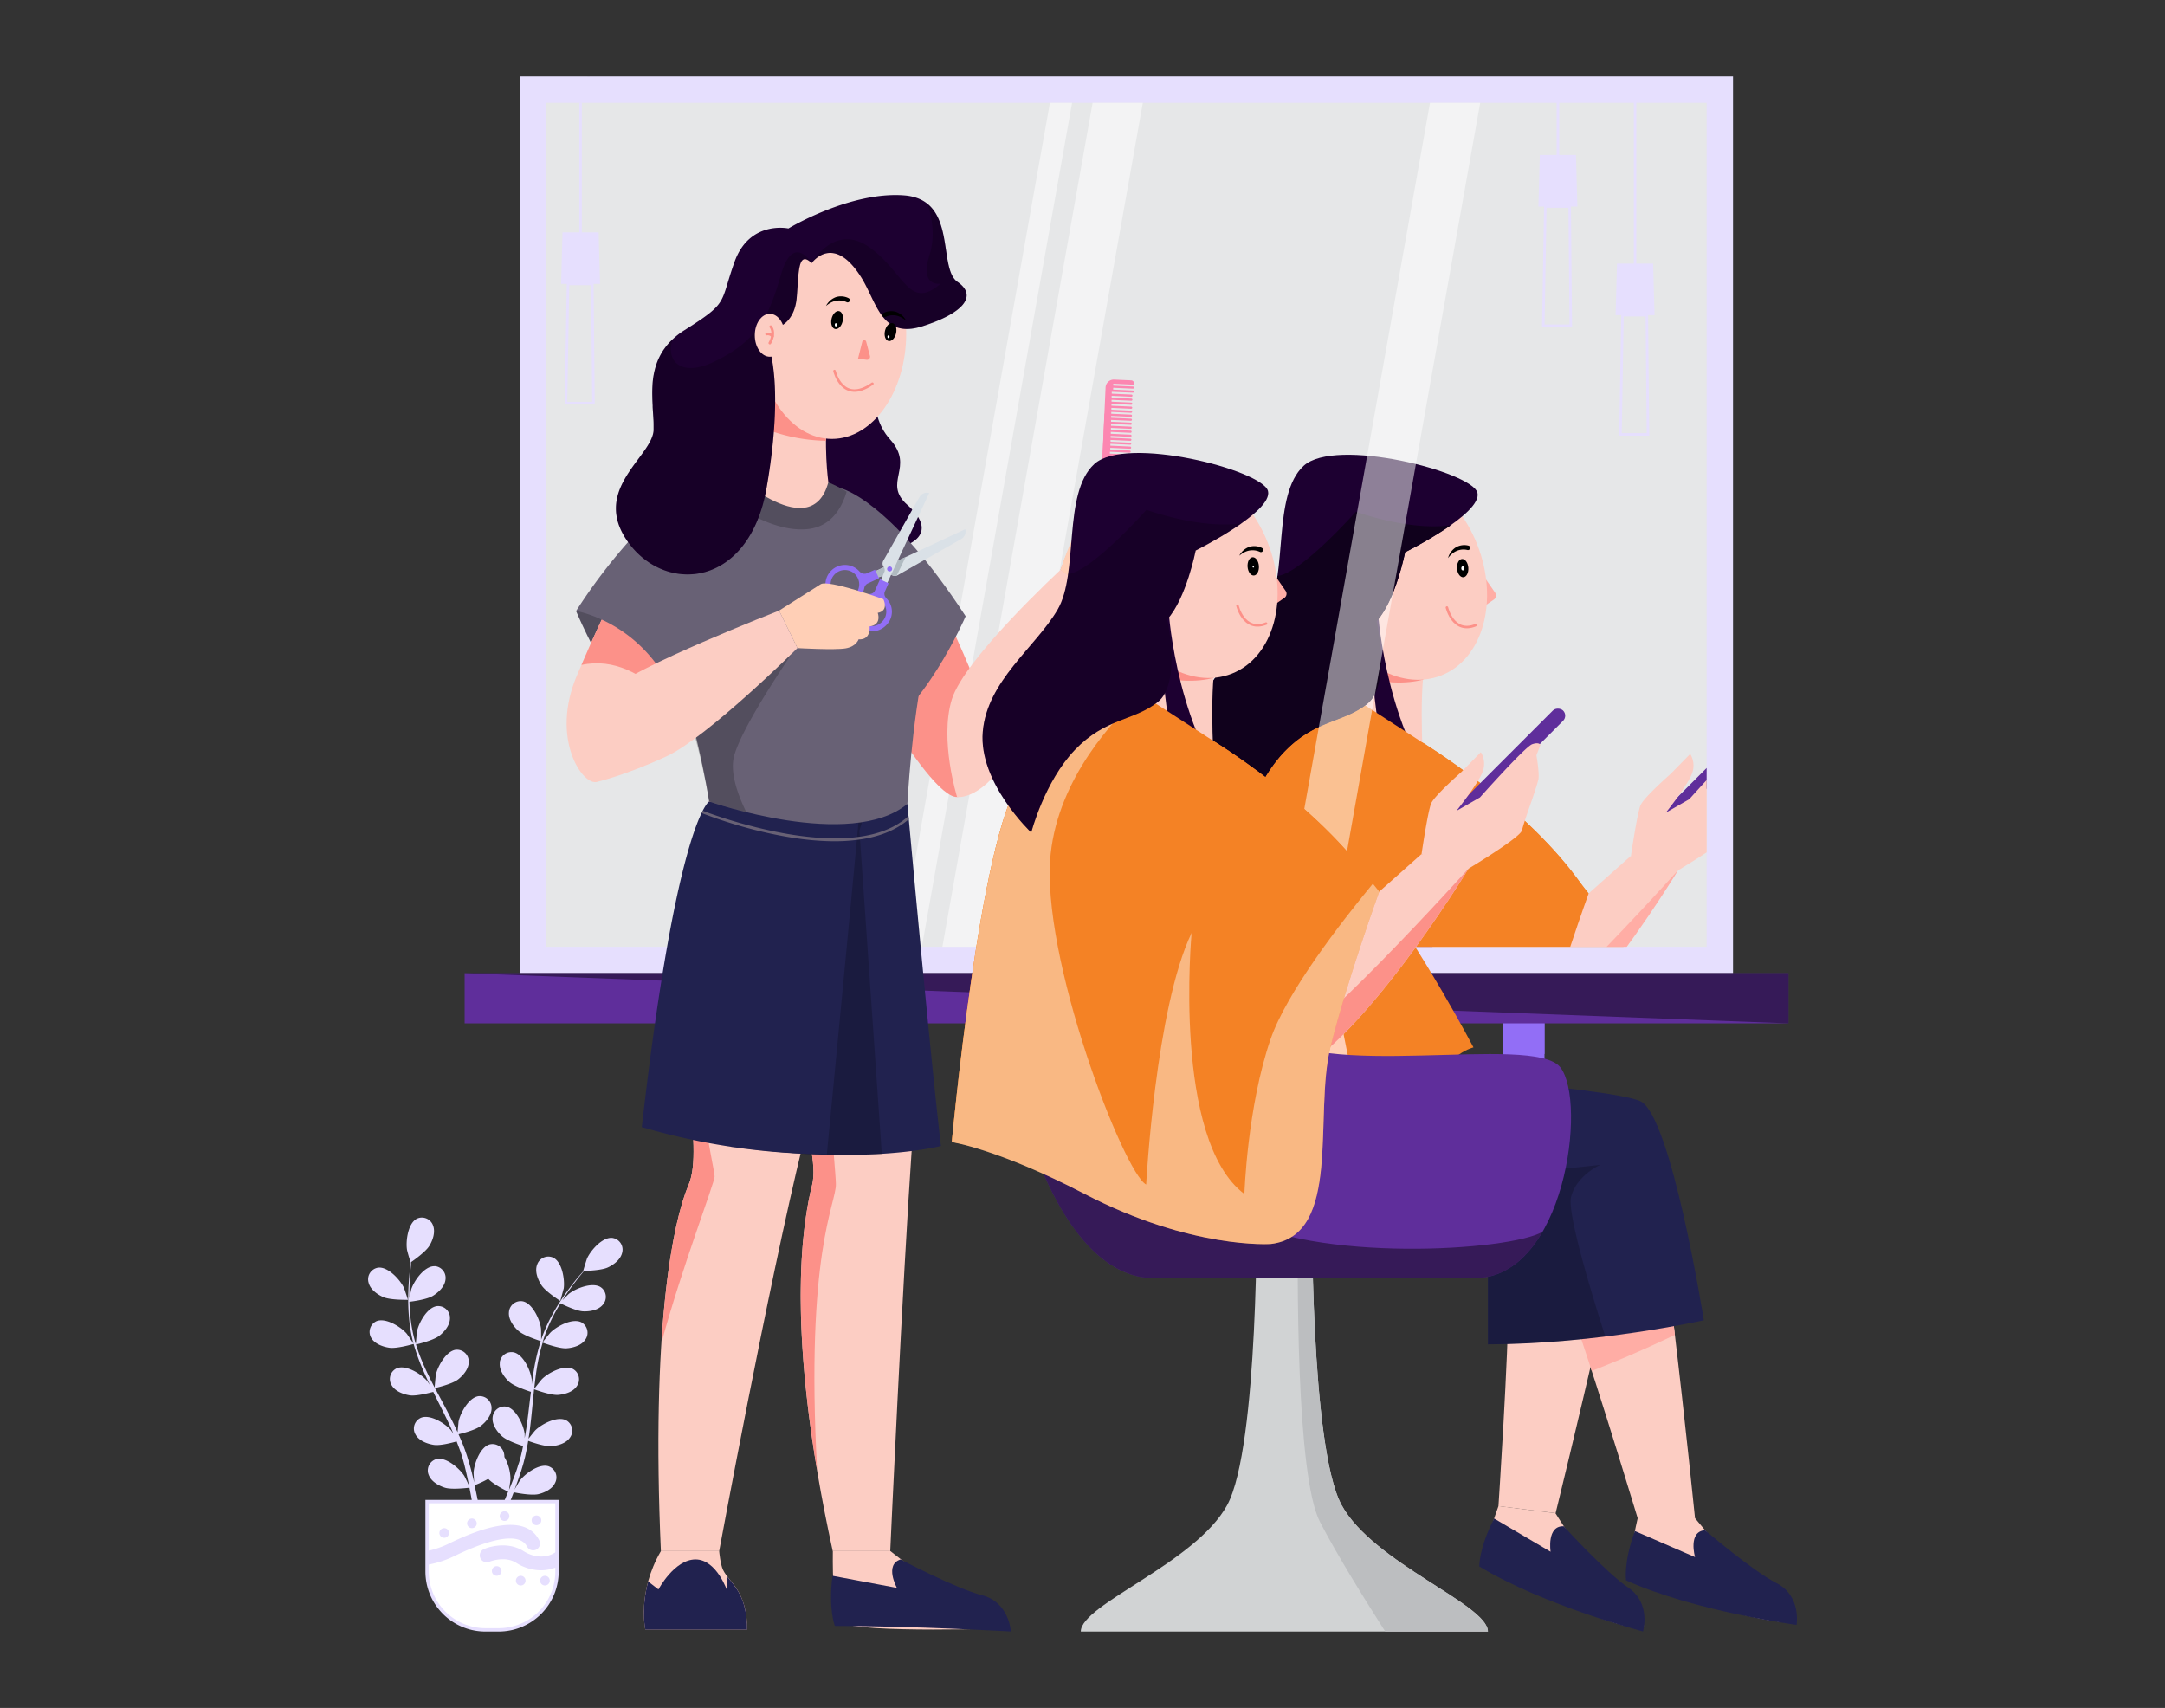 <svg id="ae6dd07b-3783-416e-becf-ede9269144aa" data-name="Layer 1" xmlns="http://www.w3.org/2000/svg" xmlns:xlink="http://www.w3.org/1999/xlink" width="865.76" height="682.89" viewBox="0 0 865.76 682.89"><rect x="0" y="0" width="865.76" height="682.89" fill="#333333" stroke="none"/><defs><clipPath id="e3c0c219-54a9-43f3-a040-429696d49a55"><rect id="fa68a3e1-88ae-49ff-a223-8c918958709d" data-name="SVGID" x="218.52" y="41.1" width="463.95" height="337.46" fill="none"/></clipPath></defs><polygon points="230.31 103.16 229.51 150.82 240.5 150.82 240.05 103.16 230.31 103.16" fill="none" stroke="#000" stroke-miterlimit="10"/><polygon points="227.56 103.16 243.13 103.16 242.57 82.52 228.12 82.52 227.56 103.16"/><line x1="235.35" y1="103.16" x2="235.35" y2="30.7" fill="none" stroke="#000" stroke-miterlimit="10"/><rect x="601.1" y="397.8" width="16.53" height="79.59" fill="#926ef6"/><rect x="601.1" y="397.8" width="16.53" height="23.62" fill="#926ef6"/><rect x="283.35" y="397.8" width="16.53" height="79.59" fill="#926ef6"/><rect x="283.35" y="397.8" width="16.53" height="23.62" fill="#926ef6"/><rect x="207.96" y="30.55" width="485.06" height="358.56" fill="#e6dffe"/><rect x="218.52" y="41.1" width="463.95" height="337.46" fill="#e6e7e8"/><g clip-path="url(#e3c0c219-54a9-43f3-a040-429696d49a55)"><path d="M593.58,230.77,597.9,237a2,2,0,0,1-.5,2.72l-4,2.74Z" fill="#ffada5"/><path d="M539.25,277.74s-31.65,13.44-47.62,35.48-27.27,144.15-27.27,144.15,19.2,1.88,53.13,20.73,58.08,25,95.19,16.81S647,427.36,673,419.53c0,0-19.81-37.91-42.42-68.43s-61.85-54.28-61.85-54.28Z" fill="#f48225" data-secondary="true"/><path d="M623.86,428.13l-65.6,11.25s13.15,35.14,42.66,38.72,107.52-2.64,107.52-2.64l31.09-30C733.07,434.74,623.86,428.13,623.86,428.13Z" fill="#ffcfb6"/><path d="M739.53,445.5l-39.35,17.78s-12.87,26-13.08,53.55S683,602.91,683,602.91l22.86,2.81S742.12,458.43,739.53,445.5Z" fill="#ffcfb6"/><path d="M547.94,242.93l-11,44.14,32.22,18.84s-2.54-38.29,2.54-46.86Z" fill="#fccdc3"/><path d="M548.05,243.9l-5.62,25.58c9.52,4.19,20.47,4,26.75,2.21.47-5.12,1.28-9.43,2.61-11.68Z" fill="#fc9189"/><path d="M538,282.91s-31.57,23.25-16.3,59.14,38.61,103.08,38.61,103.08l63.59-17s-5.59-25.86-9-49.67c-1.13-7.94,10.18-28,.85-36.19-28.66-25.22-46.88-41.8-46.88-41.8Z" fill="#ffcfb6"/><path d="M558.26,439.38s13.15,35.14,42.66,38.72,107.52-2.64,107.52-2.64-3.4,28.83,5.65,54.83,26,82.23,26,82.23l21.48-4.78s-15.26-150.93-22-162.24c-6.46-10.76-115.67-17.37-115.67-17.37Z" fill="#ffcfb6"/><path d="M747.72,488.71l-39.66,8.84a121.72,121.72,0,0,0,6,32.74c1.81,5.21,3.94,11.63,6.19,18.57,13.93-5.44,25.39-10.65,33.24-14.42C751.67,518.82,749.68,502.8,747.72,488.71Z" fill="#ffada5"/><path d="M623.86,428.13s103.37,7.2,115.8,12.85,25.43,87.62,25.43,87.62-43.22,9.61-86.31,9.61V481.62s-74,.77-88-2.41-30.54-34.08-30.54-34.08Z" fill="#f48225" data-secondary="true"/><path d="M590.81,479.21c14,3.18,88,2.41,88,2.41v56.59a393.21,393.21,0,0,0,46.9-3.12c-5.38-16.75-15.38-49.47-13.69-55.88,2.3-8.69,11.71-12.76,11.71-12.76s-109,12.4-129.32,5.62-34.11-26.94-34.11-26.94S576.85,476,590.81,479.21Z" fill="#c87946"/><ellipse cx="560.43" cy="229.63" rx="32.57" ry="43.43" transform="translate(-45.17 221.62) rotate(-21.52)" fill="#fccdc3"/><path d="M761.57,607.74s7.95,9.79,15.68,18.09,27.23,19.78,24.68,23.17-58.32-11-65.38-17.24c-3-2.68,2.09-24,2.09-24Z" fill="#ffcfb6"/><path d="M737.52,612.86l24.05,10.42s-2.92-10.21,4-10.76c0,0,18.77,16.13,28.67,21.22s7.95,16.65,7.95,16.65S761.7,645.05,734,632.61C734,632.61,732.87,625.54,737.52,612.86Z" fill="#21224f"/><path d="M705.72,605.72s6.69,10.7,13.34,19.88,24.6,23,21.66,26-56.53-18.09-62.78-25.12c-2.69-3,5-23.59,5-23.59Z" fill="#ffcfb6"/><path d="M681.23,607.86l22.59,13.29s-1.66-10.5,5.26-10.19c0,0,16.65,18.31,25.84,24.57s5.86,17.5,5.86,17.5-39.5-10.26-65.47-26C675.31,627,675.06,619.88,681.23,607.86Z" fill="#21224f"/><rect x="646.42" y="307.77" width="73.1" height="5.8" rx="2.9" transform="translate(-19.64 573.92) rotate(-45)" fill="#5f2e9b"/><path d="M699.73,298.56s-.44-1.27-3.29-.3-20.9,21.28-20.9,21.28l-9.38,5.38s8.63-10.81,10.38-15.47a8.8,8.8,0,0,0-.65-8l-7.84,8s-10.65,9.34-12,12.47-3.85,20.3-3.85,20.3l13.46,9s25.94-15.16,26.76-18.45,4.14-12.56,4.14-12.56,1.76-5.21,2.38-7.54-.74-9.9-.74-9.9Z" fill="#fccdc3"/><path d="M539,305.7s18.25,8.13,32.68,36.52,25.68,48.72,25.68,48.72l54.79-48.72L671,348s-48.7,80.41-79.08,85.62c0,0-31.09-20.79-61.44-75.45C530.47,358.16,530,326.57,539,305.7Z" fill="#fccdc3"/><path d="M591.91,433.61C622.29,428.4,671,348,671,348s-66.32,73.75-79.08,74.33-61.44-64.16-61.44-64.16C560.82,412.82,591.91,433.61,591.91,433.61Z" fill="#ffada5"/><path d="M551.13,245.71c.5,6.73,5.8,58.57,34.42,81.91,0,0-20.57-3.37-28.2-13.55s-11-75.73-11-75.73Z" fill="#1d0031"/><path d="M620.27,602.53C607.55,579.3,608.4,480.76,608.4,480.76H586.33s.85,98.54-11.87,121.77S516,642.19,516,653.06H678.78C678.78,642.19,633,625.76,620.27,602.53Z" fill="#d1d3d4"/><path d="M620.27,602.53C607.55,579.3,608.4,480.76,608.4,480.76h-5.51c-.49,30.21-.85,110,8.73,128.51,6.71,12.94,17.74,30.74,26.07,43.79h41.09C678.78,642.19,633,625.76,620.27,602.53Z" fill="#bcbec0"/><path d="M501.33,308.89c-38.16,30.53-14.7,202.87,43.95,202.87H673.4c36.09,0,45.13-70.56,34.3-84.32s-98.76,6.2-116.81-15C571.89,390.1,541.72,276.57,501.33,308.89Z" fill="#5f2e9b"/><path d="M700.6,493.19c-12.77,7.71-91.52,12.64-123.75-6.59s-62.74-173.27-76.91-173.27l-3.4.55c-31.17,40.78-7.26,197.88,48.74,197.88H673.4C685.34,511.76,694.32,504,700.6,493.19Z" opacity="0.43"/><path d="M591.91,498.08c28.66-3.34,17.13-51.74,23.92-78.89s19.47-62,19.47-62c-1.64-2-3.23-4.06-4.74-6.1-22.62-30.53-61.85-54.28-61.85-54.28l-29.46-19.08s-31.65,13.44-47.62,35.48-27.27,144.15-27.27,144.15,18.69,2.83,53.13,20.73C560.27,500.33,591.91,498.08,591.91,498.08Z" fill="#f48225" data-secondary="true"/><path d="M590.81,197c2.12,8.33-28.92,23.78-28.92,23.78s-3.75,19.15-11.4,27.6c0,0,5.86,25.5-3.85,33.07s-20.74,6.24-33,19-17.5,33.1-17.5,33.1S475,313.68,476.72,293.31s21.12-33.8,29.93-48.84c8.56-14.6,2-46.55,14.66-58.21S588.69,188.7,590.81,197Z" fill="#1d0031"/><path d="M550.49,248.41c7.65-8.45,11.4-27.6,11.4-27.6A161.89,161.89,0,0,0,580.22,210c-16.75,2.4-38-5.41-38-5.41s-21.93,24.65-31.33,25.7c-.78,5.47-2,10.44-4.2,14.23-8.81,15-28.23,28.48-29.93,48.84s19.39,40.26,19.39,40.26,5.2-20.35,17.5-33.1,23.31-11.41,33-19S550.49,248.41,550.49,248.41Z" fill="#10011c"/><ellipse cx="584.9" cy="227.17" rx="2.27" ry="3.66" transform="translate(-15.25 44.06) rotate(-4.26)"/><path d="M578.61,242.91S581.07,253.53,590,250" fill="none" stroke="#fc9189" stroke-linecap="round" stroke-linejoin="round"/><ellipse cx="584.98" cy="227.23" rx="0.63" ry="0.84" fill="#fff"/><path d="M579.06,223.14a7.24,7.24,0,0,1,3.17-4.32,6.76,6.76,0,0,1,5.06-.65.89.89,0,0,1,.62,1h0a.89.89,0,0,1-1.07.74C585.24,219.52,581.86,219.36,579.06,223.14Z"/></g><rect x="185.8" y="389.11" width="529.38" height="20.06" fill="#5f2e9b"/><g opacity="0.5"><polygon points="419.85 41.1 359.78 378.56 368.65 378.56 428.72 41.1 419.85 41.1" fill="#fff"/><polygon points="436.92 41.1 376.85 378.56 396.94 378.56 457.01 41.1 436.92 41.1" fill="#fff"/><polygon points="571.84 41.1 511.76 378.56 531.85 378.56 591.92 41.1 571.84 41.1" fill="#fff"/></g><polygon points="185.8 389.11 715.18 409.17 715.18 389.11 185.8 389.11" opacity="0.43"/><path d="M509.83,230.06l4.32,6.25a2,2,0,0,1-.5,2.72l-4,2.75Z" fill="#ffada5"/><path d="M351.28,147.88s-5.5,16.55,4.65,27.81-3.34,17.21,7,26.26,8.78,19-24.08,19.55S317,198.25,318.1,169s10-36.34,23.88-31.4S351.28,147.88,351.28,147.88Z" fill="#1d0031"/><path d="M343.68,201.16s12.64,4,24.84,25.64,24.35,52.87,24.35,52.87,2,38.59-10.14,39-48.27-67.58-48.27-67.58S327.64,216.87,343.68,201.16Z" fill="#fc9189"/><path d="M336.38,195.29s19.18,4.17,49.78,51.11c0,0-17.16,39.67-38.43,48.84,0,0-18-30.21-17.09-56.59S336.38,195.29,336.38,195.29Z" fill="#686175" data-primary="true"/><path d="M303.38,320.47S299,335.37,304.91,377s23.69,81.47,19.86,96.73S313.68,531.79,333,620.19h23s4.76-105.26,8.79-163.6-2.64-135.17-2.64-135.17Z" fill="#fccdc3"/><path d="M362.24,321.42l-58.86-.95S299,335.37,304.91,377s23.69,81.47,19.86,96.73c-3.33,13.28-9.25,47.4,2,114.2-4.78-87.27,7.61-106.57,7.5-114.48s-5.76-51.06,2.37-64.44c5.08-8.36,19.24-16.48,29.16-21.41C364.82,351.11,362.24,321.42,362.24,321.42Z" fill="#fc9189"/><path d="M283.58,320.47s-10.53,14.9-11.95,56.51,10.24,81.47,3.74,96.73-15,58.08-11.09,146.48h23.31S307,514.93,321.26,456.59s21-135.17,21-135.17Z" fill="#fccdc3"/><path d="M333.91,390c5.63-37.55,8.36-68.53,8.36-68.53l-58.69-.95s-10.53,14.9-11.95,56.51,10.24,81.47,3.74,96.73c-4,9.34-8.69,29-10.86,63.1,8.45-31,21.25-63.88,21.25-66.48,0-3.66-12.54-55.17-2.26-63.62C293.23,398.72,329.94,390.79,333.91,390Z" fill="#fc9189"/><path d="M376.27,458.19s-28.48,7.56-79.59.73c0,0-4.41-92,3.08-127.63.08-.37.15-.74.24-1.09a34.37,34.37,0,0,1,3.38-9.73l59.48.95s.16,1.76.44,4.9c0,.39.08.81.12,1.24C365.45,349.81,372.52,426.55,376.27,458.19Z" fill="#21224f"/><path d="M343.68,332.11,347,321.17l-43.64-.7c-12.34,20.59-11,138.16-11,138.16,25.17,3.37,46.79,3.85,60.28,2.86Z" opacity="0.2"/><path d="M343.68,324.73c-.24,2.67-.56,6-.93,10,0,.36-.06.73-.1,1.1-3.59,38.38-12,125.67-12,125.67a269,269,0,0,1-74-10.86c9.92-86.81,19.28-115.94,23.9-125.55.15-.33.3-.63.45-.91,1.62-3.15,2.55-3.7,2.55-3.7Z" fill="#21224f"/><path d="M424.07,227.87s7-18.42,9.18-20.62,18.36-3.74,18.36-3.74,2.92,3.61.24,6.21a4.9,4.9,0,0,1-.54,6.67s0,4.49-2.94,6.21c0,0-.62,4.4-2.13,5.55s-2.12,7.23-9.52,9.32Z" fill="#fc9189"/><rect x="405.42" y="199.18" width="71.93" height="2.67" rx="1.33" transform="translate(221 632.32) rotate(-87.39)" fill="#fc87b1"/><path d="M443.2,197.45l0-.74,7.88.36a.44.44,0,0,0,.45-.42h0a.42.42,0,0,0-.41-.45l-7.88-.36,0-.74,7.89.36a.43.43,0,0,0,.45-.41h0a.43.43,0,0,0-.41-.45l-7.89-.36,0-.74,7.89.36a.44.44,0,0,0,.45-.42h0a.43.43,0,0,0-.41-.45l-7.89-.36,0-.74,7.88.36a.43.43,0,0,0,.45-.41h0a.43.43,0,0,0-.41-.45L443.5,191l0-.74,7.89.36a.44.44,0,0,0,.45-.41h0a.44.44,0,0,0-.42-.45l-7.88-.36,0-.74,7.89.36a.43.43,0,0,0,.45-.41h0a.43.43,0,0,0-.41-.45l-7.89-.36,0-.74,7.88.36A.43.43,0,0,0,452,187h0a.44.44,0,0,0-.41-.46l-7.88-.36,0-.73,7.88.35a.43.43,0,0,0,.46-.41h0a.44.44,0,0,0-.42-.45l-7.88-.36,0-.74,7.89.36a.43.43,0,0,0,.45-.41h0a.44.44,0,0,0-.41-.46l-7.89-.35,0-.74,7.88.36a.44.44,0,0,0,.45-.42h0a.43.43,0,0,0-.41-.45l-7.89-.36,0-.74,7.88.36a.44.44,0,0,0,.46-.41h0a.44.44,0,0,0-.42-.45L444,179.8l0-.74,7.89.36a.44.44,0,0,0,.45-.42h0a.43.43,0,0,0-.41-.45l-7.89-.36,0-.74,7.89.36a.43.43,0,0,0,.45-.41h0A.43.43,0,0,0,452,177l-7.89-.36,0-.74,7.88.36a.44.44,0,0,0,.45-.42h0a.42.42,0,0,0-.41-.45l-7.88-.36,0-.74,7.89.36a.43.43,0,0,0,.45-.41h0a.43.43,0,0,0-.41-.45l-7.89-.36,0-.74,7.89.36a.43.43,0,0,0,.45-.41h0a.43.43,0,0,0-.41-.45l-7.89-.36,0-.74,7.88.36a.43.43,0,0,0,.45-.41h0a.43.43,0,0,0-.41-.45l-7.88-.36,0-.74,7.89.36a.43.43,0,0,0,.45-.41h0a.44.44,0,0,0-.42-.45l-7.88-.36,0-.73,7.89.35a.42.42,0,0,0,.45-.41h0a.43.43,0,0,0-.41-.45l-7.89-.36,0-.74,7.88.36a.43.43,0,0,0,.45-.41h0a.44.44,0,0,0-.41-.46l-7.88-.35,0-.74,7.88.36a.44.44,0,0,0,.46-.42h0a.44.44,0,0,0-.42-.45l-7.88-.36,0-.74,7.89.36a.43.43,0,0,0,.45-.41h0a.43.43,0,0,0-.41-.45l-7.89-.36,0-.74,7.88.36a.44.44,0,0,0,.45-.42h0a.43.43,0,0,0-.41-.45l-7.89-.36,0-.74,7.88.36a.44.44,0,0,0,.46-.41h0a.44.44,0,0,0-.42-.45l-7.88-.36,0-.74,7.89.36a.44.44,0,0,0,.45-.42h0a.43.43,0,0,0-.41-.45l-7.89-.36,0-.74L453,157a.43.43,0,0,0,.45-.41h0a.43.43,0,0,0-.41-.45l-7.89-.36,0-.74,7.88.36a.43.43,0,0,0,.45-.41h0a.43.43,0,0,0-.41-.45l-7.88-.36,0-.74,7.89.36a.43.43,0,0,0,.45-.41h0a1.26,1.26,0,0,0-1.2-1.31l-6.77-.31a3.31,3.31,0,0,0-3.45,3.15l-2,44.14,10.07.46a1.26,1.26,0,0,0,1.31-1.2h0a.43.43,0,0,0-.41-.45Z" fill="#fc87b1"/><path d="M448.37,222.6c3.91-1.4,2.94-6.21,2.94-6.21,4.66-3.3.54-6.67.54-6.67,3.76-2.51-.24-6.21-.24-6.21l-11.78,1.86a3.69,3.69,0,0,0,2.2,4.84s-5.32,2.1-1.39,5.65c0,0-4.85,2.55-1.4,5.08,0,0-4.65,1.92-1.85,5.5l8.85,1.71.53-.4C448.3,226.27,448.37,222.6,448.37,222.6Z" fill="#ffcfb6"/><path d="M424.07,227.87s3.66-10.82,5.53-13.64c.95-1.45,13.69-7.76,13.69-7.76a4.17,4.17,0,0,1,1.16,4.69c-1,3-7.73,8.09-7.73,8.09s3.14,10.05-3.2,15.79Z" fill="#ffcfb6"/><path d="M293.67,189.42s-29.38,7.28-30.53,31.34,14.12,59.89,20.44,99.71c0,0,56.63,19.76,79.28.95,0,0,1.68-32.77,6.93-56.17s-7.34-28.19-15.93-46.39-12-21.42-22.61-26Z" fill="#686175" data-primary="true"/><path d="M293.67,301.84c4.23-14.34,28.56-48.59,28.56-48.59L274.51,283a281.92,281.92,0,0,1,9.07,37.43s6,2.09,14.84,4.26C294.66,317,291.77,308.28,293.67,301.84Z" opacity="0.2"/><path d="M386,211.6h0a3.44,3.44,0,0,1-1.49,3.84L358.94,230a2.25,2.25,0,0,1-2.32-.07,2.24,2.24,0,0,0-1.95-.45,34.46,34.46,0,0,1-3.53,1.41L350,228.4Z" fill="#dae1e7"/><path d="M358.62,230.09h0l3.52-7.35L350,228.4l1.14,2.45a34.46,34.46,0,0,0,3.53-1.41,2.24,2.24,0,0,1,1.95.45A2.28,2.28,0,0,0,358.62,230.09Z" fill="#b0bac1"/><path d="M371.58,197.14h0a3.44,3.44,0,0,0-3.84,1.49l-14.53,25.61a2.25,2.25,0,0,0,.08,2.32,2.22,2.22,0,0,1,.44,1.94c-.9,2-1.41,3.53-1.41,3.53l2.45,1.15Z" fill="#dae1e7"/><path d="M356.43,226.75a1,1,0,1,0,0,1.47A1,1,0,0,0,356.43,226.75Z" fill="#926ef6"/><path d="M354.57,239.35l0,0a3.88,3.88,0,0,1-.61-.79,2.33,2.33,0,0,1-.08-2.12l1.44-3.23-3.41-1.59-2,4.46a2.31,2.31,0,0,1-1.66,1.36h0a8,8,0,0,0-4.32,2.25,7.72,7.72,0,0,0-1.33,9.41,2.64,2.64,0,0,1,0,2.7,10.56,10.56,0,0,0-1.46,5.23,2.39,2.39,0,0,0,2.31-1.84,9.89,9.89,0,0,1,.53-1.51,2.57,2.57,0,0,1,3-1.44,7.88,7.88,0,0,0,7.33-2.18A7.57,7.57,0,0,0,354.57,239.35ZM345,248.89a5.72,5.72,0,1,1,7.75-.32A5.5,5.5,0,0,1,345,248.89Z" fill="#926ef6"/><path d="M339.49,240.39s2,1.85,2.76,1.43c1-.56.61-3.17.61-3.17A9.47,9.47,0,0,1,339.49,240.39Z" fill="#926ef6"/><path d="M349.9,227.79l-3.08,1.37a2.62,2.62,0,0,1-2.67-.28,3.7,3.7,0,0,1-.42-.37l0,0a7.8,7.8,0,1,0-.33,10.69,8.1,8.1,0,0,0,2.24-4.2h0a2.55,2.55,0,0,1,1.5-1.79l4.37-2ZM334.17,238a5.72,5.72,0,1,1,7.74-.32A5.49,5.49,0,0,1,334.17,238Z" fill="#926ef6"/><path d="M338.56,196.61a45.8,45.8,0,0,0-7.31-3.78l-37.58-3.41a53.8,53.8,0,0,0-10.75,4.27c8,6.77,24.63,19.07,39.51,17.91C331.8,210.87,336.36,203.92,338.56,196.61Z" opacity="0.2"/><path d="M230.37,244.31s26.56,63.34,41.83,40.52c0,0,3.15-19.06-6.06-30.26S230.37,244.31,230.37,244.31Z" fill="#686175" data-primary="true"/><path d="M230.37,244.31s26.56,63.34,41.83,40.52c0,0,3.15-19.06-6.06-30.26S230.37,244.31,230.37,244.31Z" opacity="0.2"/><path d="M269.63,205.25s12.76,10.64,11.36,33.4-36.51,72-42.16,73.94-19-17.14-8.07-42.64S256.32,211.8,269.63,205.25Z" fill="#fccdc3"/><path d="M424.07,227.87s-38.49,35.54-43.46,51.8,2.12,39,2.12,39S393,320.47,405,299.82c8.12-14,31.76-62.35,31.76-62.35Z" fill="#fccdc3"/><path d="M356.09,620.19s9.05,7.33,18.42,13.7,30.94,13.25,29.21,17.13c0,0-59.31,2.18-67.58-2.31-3.56-1.94-3.1-28.52-3.1-28.52Z" fill="#fccdc3"/><path d="M332.9,630.06l25.76,4.83s-5.12-9.31,1.49-11.38c0,0,21.88,11.57,32.65,14.34s11.45,14.47,11.45,14.47-38.78-2.22-70.4-2.22C333.85,650.1,331.18,643.46,332.9,630.06Z" fill="#21224f"/><path d="M287.59,620.19s.44,5.25,1.57,7.56c2.43,5,9.61,8.3,9.61,23.8H258.06s-3.39-14.9,6.22-31.36Z" fill="#fccdc3"/><path d="M290.85,636.2s-4.24-12.69-12.72-12.69-14.83,12-14.83,12l-4.11-3.18c-3,11-1.13,19.26-1.13,19.26h40.71c0-12.73-4.84-17.22-7.92-21.2Z" fill="#21224f"/><path d="M269.63,205.25c-12.61,6.21-26.42,35.83-37.12,60.62,13.14-2.87,24.46,4,32.55,11.71,8.24-13.92,15.32-29,15.93-38.93C282.39,215.89,269.63,205.25,269.63,205.25Z" fill="#fc9189"/><path d="M277.42,197a91.78,91.78,0,0,0-26.24,19.74,221.93,221.93,0,0,0-20.81,27.56s30.45,4.88,41.83,40.52c0,0,10.08-26,13.24-46.18S277.42,197,277.42,197Z" fill="#686175" data-primary="true"/><path d="M311.54,244.14s13.57-8.57,16.65-10.56,25.07,6,25.07,6,2.35,4.62-2.26,5.46c0,0,1.79,4.75-3.25,5.42,0,0,.65,5.53-4.43,5.18,0,0-.83,2.85-5.17,3.6s-19.25-.11-19.25-.11Z" fill="#ffcfb6"/><path d="M311.54,244.14s-58.56,22.8-68.17,32.21-4.54,36.24-4.54,36.24,11.32-2.59,27.71-10.19,52.36-43.29,52.36-43.29Z" fill="#fccdc3"/><path d="M307.41,143.71s-5,37.69-13.74,45.71c0,0,30.82,28.42,37.58,3.41,0,0-2.14-15.49,0-29.81Z" fill="#fccdc3"/><path d="M302.25,169.9a71.19,71.19,0,0,0,28.05,6.35,94.93,94.93,0,0,1,.95-13.23l-23.84-19.31A244.8,244.8,0,0,1,302.25,169.9Z" fill="#fc9189"/><ellipse cx="332.68" cy="133.35" rx="29.71" ry="42.14" fill="#fccdc3"/><path d="M368.86,130.45c-16.35,5.19-18.21-9.5-24.35-19.38-11.31-18.2-19.93-5.86-19.93-5.86h0c-5.72-5.54-5.1,4.53-6,14s-6.93,11.4-6.93,11.4l-4,8.79s5.86,15.48-1.06,55.47-40.27,42.92-55.39,21.93c-14.56-20.23,7.83-33.15,10-43.54a7,7,0,0,0,.17-1.17c0-.54,0-1.1,0-1.68,0-1,0-2-.09-3-.08-1.48-.2-3-.29-4.66,0-.19,0-.38,0-.57-.05-1-.1-2-.13-3,0-.12,0-.24,0-.35a49.89,49.89,0,0,1,.08-5,.37.37,0,0,0,0-.11,31.41,31.41,0,0,1,1.41-7.65,22.86,22.86,0,0,1,1.38-3.4c.22-.44.46-.89.71-1.33a19,19,0,0,1,1.26-1.95,23.21,23.21,0,0,1,2.66-3.14l.62-.6a30.23,30.23,0,0,1,4.72-3.63c17.89-11.27,14-10.42,20-27.24s21.58-13.44,21.58-13.44,24.52-14.85,46.21-13.23,13.26,29,21.42,34.61S385.21,125.25,368.86,130.45Z" fill="#1d0031"/><path d="M261.21,173.21c0,.18-.09.36-.14.54C261.12,173.57,261.17,173.39,261.21,173.21Z" fill="#1d0031"/><path d="M324.57,105.2c-5.72-5.54-5.1,4.53-6,14s-6.93,11.4-6.93,11.4l-4,8.79s5.86,15.48-1.06,55.47-40.27,42.92-55.39,21.93c-14.56-20.23,7.83-33.15,10-43.54a7,7,0,0,0,.17-1.17c0-.54,0-1.1,0-1.68,0-1,0-2-.09-3-.08-1.48-.19-3-.29-4.66,0-.19,0-.38,0-.57-.05-1-.1-2-.13-3,0-.12,0-.24,0-.35,0-1.65,0-3.34.08-5a.37.37,0,0,0,0-.11,32.48,32.48,0,0,1,1.41-7.65,27.22,27.22,0,0,1,1.38-3.4c.22-.44.46-.89.71-1.33.39-.66.8-1.31,1.26-1.95a25.47,25.47,0,0,1,2.66-3.14l.62-.6c-2.89,8.85,3.44,15.4,16.89,8.85,17.26-8.41,21.6-18,26.46-34.73C317.1,93.25,324.31,104.76,324.57,105.2Z" opacity="0.2"/><path d="M344.51,111.07c6.14,9.88,8,24.57,24.35,19.38s22.17-12.17,14-17.78c-6.59-4.53-2.38-23.23-11.91-31.13,1.67,5.12,3.18,12.84.74,20.44-4.19,13,4.47,11.44,4.47,11.44-12.73,11-14.44-4.57-28.45-14.54s-23.15,6.33-23.15,6.33S333.2,92.87,344.51,111.07Z" opacity="0.2"/><path d="M363.42,327.56c-5.54,4.79-12.82,7.28-20.77,8.26a68.82,68.82,0,0,1-8.92.54c-11.77,0-24.1-2.45-34-5.07a189.88,189.88,0,0,1-19.18-6.21c.15-.33.3-.63.45-.91a186.51,186.51,0,0,0,19,6c12.4,3.27,28.72,6.27,42.75,4.52,8-1,15.19-3.52,20.55-8.4C363.34,326.71,363.38,327.13,363.42,327.56Z" fill="#686175" data-primary="true"/><path d="M455.5,277s-31.66,13.43-47.62,35.48-27.27,144.14-27.27,144.14,19.2,1.88,53.13,20.73,58.08,25,95.18,16.81,34.29-67.55,60.31-75.38c0,0-19.81-37.91-42.42-68.43S485,296.11,485,296.11Z" fill="#f48225" data-secondary="true"/><path d="M540.11,427.42l-65.6,11.26s13.15,35.13,42.66,38.71,107.52-2.64,107.52-2.64l31.09-30C649.32,434,540.11,427.42,540.11,427.42Z" fill="#fccdc3"/><path d="M655.78,444.79l-39.35,17.78s-12.87,26-13.08,53.55-4.14,86.08-4.14,86.08L622.07,605S658.37,457.72,655.78,444.79Z" fill="#fccdc3"/><path d="M464.19,242.22l-11,44.14,32.22,18.84s-2.54-38.29,2.54-46.86Z" fill="#fccdc3"/><path d="M464.3,243.19l-5.62,25.59c9.52,4.18,20.47,4,26.75,2.2.47-5.12,1.27-9.42,2.61-11.68Z" fill="#fc9189"/><path d="M454.21,282.2s-31.57,23.25-16.3,59.14,38.61,103.08,38.61,103.08l63.59-17s-5.59-25.86-9-49.67c-1.13-7.94,10.18-28,.85-36.19-28.66-25.22-46.88-41.8-46.88-41.8Z" fill="#ffcfb6"/><path d="M474.51,438.68s13.15,35.13,42.66,38.71,107.52-2.64,107.52-2.64-3.4,28.83,5.65,54.84,26,82.22,26,82.22L677.82,607s-15.26-150.93-22-162.24c-6.46-10.76-115.67-17.37-115.67-17.37Z" fill="#fccdc3"/><path d="M664,488l-39.67,8.84a122.29,122.29,0,0,0,6,32.75c1.81,5.2,3.94,11.62,6.19,18.56,13.93-5.44,25.39-10.65,33.24-14.42C667.92,518.11,665.93,502.09,664,488Z" fill="#ffada5"/><path d="M540.11,427.42s103.37,7.2,115.8,12.85,25.43,87.62,25.43,87.62S638.12,537.5,595,537.5V480.91s-74,.77-88-2.41-30.54-34.08-30.54-34.08Z" fill="#21224f"/><path d="M507.06,478.5c13.95,3.18,88,2.41,88,2.41V537.5a393.21,393.21,0,0,0,46.9-3.12c-5.38-16.75-15.38-49.47-13.69-55.88,2.3-8.69,11.71-12.76,11.71-12.76s-109,12.4-129.32,5.62-34.11-26.94-34.11-26.94S493.1,475.32,507.06,478.5Z" opacity="0.2"/><ellipse cx="476.68" cy="228.92" rx="32.57" ry="43.43" transform="translate(-50.75 190.84) rotate(-21.52)" fill="#fccdc3"/><path d="M677.82,607s7.95,9.79,15.68,18.09,27.23,19.78,24.68,23.18-58.32-11-65.38-17.25c-3-2.67,2.09-24,2.09-24Z" fill="#fccdc3"/><path d="M653.77,612.15l24.05,10.42s-2.93-10.21,4-10.76c0,0,18.77,16.13,28.67,21.22s7.95,16.65,7.95,16.65S678,644.34,650.25,631.9C650.25,631.9,649.12,624.84,653.77,612.15Z" fill="#21224f"/><path d="M622,605s6.69,10.7,13.34,19.88,24.6,23,21.66,26-56.53-18.09-62.78-25.12c-2.69-3,5-23.59,5-23.59Z" fill="#fccdc3"/><path d="M597.48,607.15l22.59,13.29s-1.66-10.5,5.26-10.19c0,0,16.65,18.31,25.84,24.57s5.86,17.5,5.86,17.5-39.5-10.26-65.47-26C591.56,626.32,591.31,619.17,597.48,607.15Z" fill="#21224f"/><rect x="562.67" y="307.06" width="73.1" height="5.8" rx="2.9" transform="translate(-43.67 514.49) rotate(-45)" fill="#5f2e9b"/><path d="M616,297.85s-.44-1.27-3.29-.29-20.9,21.28-20.9,21.28l-9.38,5.37s8.63-10.81,10.38-15.47a8.8,8.8,0,0,0-.65-8l-7.84,8s-10.65,9.34-12,12.47-3.86,20.3-3.86,20.3l13.47,9S607.8,335.33,608.62,332s4.14-12.56,4.14-12.56,1.76-5.21,2.38-7.54-.74-9.9-.74-9.9Z" fill="#fccdc3"/><path d="M455.25,305s18.25,8.14,32.68,36.52,25.68,48.72,25.68,48.72l54.78-48.72,18.85,5.77s-48.7,80.41-79.08,85.62c0,0-31.09-20.79-61.44-75.44C446.72,357.46,446.22,325.86,455.25,305Z" fill="#fccdc3"/><path d="M508.16,432.9c30.38-5.21,79.08-85.62,79.08-85.62S520.92,421,508.16,421.62s-61.44-64.16-61.44-64.16C477.07,412.11,508.16,432.9,508.16,432.9Z" fill="#fc9189"/><path d="M467.38,245c.5,6.73,5.8,58.57,34.41,81.91,0,0-20.56-3.37-28.19-13.55s-11-75.73-11-75.73Z" fill="#1d0031"/><path d="M536.52,601.82c-12.72-23.23-11.87-121.77-11.87-121.77H502.58s.85,98.54-11.87,121.77-58.51,39.67-58.51,50.53H595C595,641.49,549.24,625.05,536.52,601.82Z" fill="#d1d3d4"/><path d="M536.52,601.82c-12.72-23.23-11.87-121.77-11.87-121.77h-5.51c-.49,30.21-.85,110.05,8.73,128.51,6.7,12.94,17.74,30.74,26.07,43.79H595C595,641.49,549.24,625.05,536.52,601.82Z" fill="#bcbec0"/><path d="M417.58,308.18c-38.16,30.53-14.7,202.87,43.95,202.87H589.65c36.09,0,45.13-70.56,34.3-84.31s-98.76,6.19-116.81-15C488.13,389.39,458,275.86,417.58,308.18Z" fill="#5f2e9b"/><path d="M616.85,492.48c-12.77,7.71-91.53,12.64-123.75-6.59s-62.74-173.26-76.91-173.26l-3.4.54c-31.17,40.79-7.26,197.88,48.74,197.88H589.65C601.59,511.05,610.57,503.32,616.85,492.48Z" opacity="0.43"/><path d="M508.16,497.37c28.65-3.34,17.13-51.74,23.92-78.89s19.47-62,19.47-62c-1.64-2-3.23-4.06-4.74-6.1C524.19,319.86,485,296.11,485,296.11L455.5,277s-31.66,13.43-47.62,35.48-27.27,144.14-27.27,144.14,18.69,2.83,53.13,20.73C476.52,499.62,508.16,497.37,508.16,497.37Z" fill="#f48225" data-secondary="true"/><path d="M549,353.33c-13,15.73-34.47,43.52-40.88,62.07-9.37,27.13-10.5,62-10.5,62C468.75,455.72,476.52,373,476.52,373,462.07,403,458.34,473.62,458.34,473.62c-8.87-4.52-42.56-91.57-38.18-132.28,3.27-30.35,25.25-53.78,36.21-63.74l-.87-.56s-31.66,13.43-47.62,35.48-27.27,144.14-27.27,144.14,18.69,2.83,53.13,20.73c42.78,22.23,74.42,20,74.42,20,28.66-3.34,17.13-51.74,23.92-78.89s19.47-62,19.47-62C550.7,355.44,549.86,354.39,549,353.33Z" fill="#fff" opacity="0.43"/><path d="M507.06,196.32c2.12,8.33-28.92,23.79-28.92,23.79s-3.75,19.14-11.4,27.59c0,0,5.86,25.5-3.85,33.07s-20.74,6.24-33,19-17.5,33.11-17.5,33.11S391.27,313,393,292.6s21.12-33.8,29.93-48.84c8.56-14.6,1.94-46.54,14.66-58.21S504.94,188,507.06,196.32Z" fill="#1d0031"/><path d="M466.74,247.7c7.65-8.45,11.4-27.59,11.4-27.59a162.87,162.87,0,0,0,18.33-10.86c-16.75,2.39-38-5.42-38-5.42s-21.93,24.65-31.33,25.7c-.78,5.47-2,10.44-4.2,14.23-8.81,15-28.23,28.48-29.93,48.84s19.39,40.27,19.39,40.27,5.2-20.35,17.49-33.11,23.32-11.41,33-19S466.74,247.7,466.74,247.7Z" opacity="0.2"/><ellipse cx="307.83" cy="134.06" rx="6" ry="8.57" fill="#fccdc3"/><ellipse cx="501.15" cy="226.47" rx="2.27" ry="3.66" transform="translate(-15.43 37.84) rotate(-4.26)"/><ellipse cx="356.11" cy="132.78" rx="3.66" ry="2.27" transform="translate(147.4 450.4) rotate(-77.14)"/><ellipse cx="334.75" cy="127.98" rx="3.66" ry="2.27" transform="translate(135.47 425.84) rotate(-77.14)"/><path d="M333.71,148.35s3.13,13.47,15.15,5.07" fill="none" stroke="#fc9189" stroke-linecap="round" stroke-linejoin="round"/><path d="M494.86,242.2s2.46,10.63,11.42,7.13" fill="none" stroke="#fc9189" stroke-linecap="round" stroke-linejoin="round"/><path d="M346.37,136.6l1.51,5.72a1.23,1.23,0,0,1-1.36,1.54l-3.41-.47,1.71-6.78A.8.8,0,0,1,346.37,136.6Z" fill="#fc9189"/><polygon points="227.14 113.53 226.33 161.19 237.32 161.19 236.87 113.53 227.14 113.53" fill="none" stroke="#e6dffe" stroke-miterlimit="10"/><polygon points="224.38 113.53 239.95 113.53 239.39 92.89 224.94 92.89 224.38 113.53" fill="#e6dffe"/><line x1="232.17" y1="113.53" x2="232.17" y2="41.07" fill="none" stroke="#e6dffe" stroke-miterlimit="10"/><polygon points="617.96 82.59 617.15 130.25 628.14 130.25 627.7 82.59 617.96 82.59" fill="none" stroke="#e6dffe" stroke-miterlimit="10"/><polygon points="615.2 82.59 630.77 82.59 630.21 61.95 615.76 61.95 615.2 82.59" fill="#e6dffe"/><line x1="622.99" y1="82.59" x2="622.99" y2="31.2" fill="none" stroke="#e6dffe" stroke-miterlimit="10"/><polygon points="648.82 126.02 648.01 173.68 659 173.68 658.55 126.02 648.82 126.02" fill="none" stroke="#e6dffe" stroke-miterlimit="10"/><polygon points="646.06 126.02 661.63 126.02 661.07 105.38 646.62 105.38 646.06 126.02" fill="#e6dffe"/><line x1="653.85" y1="126.02" x2="653.85" y2="36.92" fill="none" stroke="#e6dffe" stroke-miterlimit="10"/><path d="M153.27,518.62c2.86,1.24,9.86,1.08,9.87,1.08s-1.5-4.58-1.64-4.85c-1.53-3.22-6.39-8.52-10.34-8a4.73,4.73,0,0,0-3.9,5.42c0,.17.07.33.11.49C148,515.51,150.84,517.55,153.27,518.62Z" fill="#e6dffe"/><path d="M155.7,538.87c3,.43,9.21-1.37,9.7-1.52a84.32,84.32,0,0,0,3.78,10.47c.87,2,1.8,4,2.74,5.94-.57-.83-1.09-1.58-1.18-1.68-2.32-2.74-8.4-6.52-12.07-5a4.71,4.71,0,0,0-2.34,6.24,4,4,0,0,0,.24.46c1.37,2.46,4.6,3.68,7.23,4.11s8-1,9.45-1.37l1.11,2.26c1.81,3.6,3.63,7.17,5.31,10.74.59,1.26,1.12,2.52,1.67,3.78-.51-.74-.94-1.37-1-1.45-2.32-2.74-8.4-6.52-12.07-4.95a4.71,4.71,0,0,0-2.34,6.23l.24.46c1.37,2.47,4.6,3.68,7.25,4.11s7.5-.91,9.17-1.37c.52,1.3,1,2.61,1.48,3.9.29.89.61,1.73.85,2.63l.74,2.66c.41,1.69.83,3.45,1.19,5.12.26,1.16.48,2.27.71,3.39-.57-1.26-1.75-3.69-1.88-3.89-1.89-3-7.32-7.72-11.18-6.75a4.74,4.74,0,0,0-3.25,5.84,4.59,4.59,0,0,0,.17.48c1,2.64,4,4.34,6.53,5.12,2.74.85,9,.07,9.77,0,.37,1.85.72,3.65,1,5.36.15.91.29,1.76.44,2.61h2.46l-.59-3c-.37-1.88-.79-3.89-1.26-5.95a46.24,46.24,0,0,0,5.48-2.56c2,2.21,7.27,4.8,7.94,5.12-.71,1.76-1.37,3.45-2.11,5l-.61,1.37H203l.21-.46c.72-1.78,1.46-3.69,2.22-5.66.75.17,6.84,1.37,9.75.77,2.58-.59,5.72-2.06,6.84-4.63a4.7,4.7,0,0,0-2.12-6.31l-.48-.21c-3.78-1.27-9.58,3-11.67,5.89-.12.17-1.27,2.15-2,3.42.3-.8.61-1.58.91-2.42.6-1.64,1.15-3.3,1.75-5.08.26-.88.53-1.75.79-2.64s.47-1.84.72-2.74c.5-2.15.93-4.37,1.3-6.6,1.43.52,6.58,2.31,9.24,2.12s6-1.16,7.52-3.52a4.74,4.74,0,0,0-1.16-6.58l-.43-.26c-3.55-1.82-9.89,1.54-12.42,4.1-.15.16-1.77,2.15-2.63,3.28.22-1.37.44-2.74.6-4.11.49-4,.86-8,1.26-12,.11-1.23.25-2.45.38-3.67.51.19,6.58,2.45,9.59,2.25,2.66-.2,6-1.17,7.52-3.52a4.71,4.71,0,0,0-1.14-6.57c-.14-.1-.3-.19-.45-.28-3.55-1.82-9.9,1.55-12.42,4.11-.19.19-2.49,3.08-3.05,3.85.28-2.74.6-5.39,1-8A83.67,83.67,0,0,1,217,536.83c.24.09,6.57,2.47,9.58,2.26,2.66-.18,6-1.15,7.52-3.52a4.74,4.74,0,0,0-1.16-6.58,3.87,3.87,0,0,0-.43-.27c-3.55-1.83-9.9,1.53-12.42,4.11-.21.19-2.74,3.3-3.09,3.9a2,2,0,0,1,.16-.62,60.88,60.88,0,0,1,4.11-10c.91-1.77,1.87-3.41,2.85-5,1.13.57,6.33,3.09,9.1,3.2s6.08-.49,7.86-2.67a4.71,4.71,0,0,0-.41-6.65l-.41-.32c-3.33-2.2-10,.44-12.79,2.66-.15.12-1.55,1.52-2.56,2.56.45-.71.9-1.45,1.37-2.12,1.67-2.51,3.35-4.7,4.86-6.64.86-1.1,1.67-2.06,2.44-3,1.37,0,7-.21,9.5-1.37s5.16-3.24,5.74-6a4.71,4.71,0,0,0-3.44-5.7,3.06,3.06,0,0,0-.51-.1c-4-.43-8.66,5-10.12,8.21-.12.29-1.57,4.9-1.5,4.9h.19c-.75.85-1.55,1.78-2.4,2.74-1.54,1.92-3.28,4.11-5,6.56a84.57,84.57,0,0,0-5.19,8.29,62.44,62.44,0,0,0-4.45,10v.12c0-1.16,0-4.43-.07-4.68-.45-3.53-3.42-10.08-7.33-10.8a4.71,4.71,0,0,0-5.42,3.87,5.62,5.62,0,0,0-.06.56c-.23,2.81,1.79,5.62,3.78,7.38,2.24,2,8.45,3.93,8.94,4.11a82,82,0,0,0-2.62,10.82c-.38,2.13-.69,4.3-1,6.46v-2c-.46-3.54-3.42-10.1-7.33-10.82a4.73,4.73,0,0,0-5.43,3.9c0,.18,0,.36,0,.53-.22,2.74,1.81,5.62,3.79,7.4s7.27,3.54,8.67,4c-.1.82-.22,1.65-.32,2.49-.48,4-.93,8-1.5,11.9-.21,1.37-.45,2.74-.7,4.1v-1.76c-.47-3.53-3.42-10.09-7.34-10.82a4.72,4.72,0,0,0-5.42,3.91,4.52,4.52,0,0,0-.06.53c-.23,2.8,1.8,5.61,3.78,7.39s6.77,3.37,8.42,3.92c-.28,1.37-.57,2.74-.91,4.11-.26.88-.44,1.76-.76,2.65s-.56,1.75-.85,2.63c-.59,1.64-1.2,3.34-1.82,4.93-.42,1.11-.86,2.16-1.28,3.22.21-1.37.58-4.11.58-4.27a18.25,18.25,0,0,0-2.45-8.92,5.2,5.2,0,0,0-.07-1,4.72,4.72,0,0,0-5.27-4.1,4.21,4.21,0,0,0-.49.09c-3.86,1-6.3,7.79-6.48,11.35,0,.21.13,2.49.24,3.94-.2-.85-.37-1.65-.59-2.52-.4-1.69-.85-3.39-1.37-5.21-.28-.87-.54-1.74-.81-2.63s-.62-1.8-.93-2.74c-.75-2.08-1.63-4.11-2.56-6.23,1.49-.36,6.78-1.7,8.89-3.33s4.35-4.27,4.32-7.08a4.72,4.72,0,0,0-4.6-4.84,4,4,0,0,0-.49,0c-4,.44-7.41,6.75-8.12,10.23,0,.22-.27,2.74-.38,4.19-.57-1.23-1.13-2.48-1.74-3.71-1.77-3.58-3.67-7.14-5.56-10.68L173.91,555c.53-.13,6.84-1.59,9.21-3.41,2.11-1.62,4.36-4.28,4.33-7.08a4.72,4.72,0,0,0-4.57-4.85h-.53c-3.95.44-7.4,6.75-8.11,10.23,0,.26-.39,4-.43,4.89-1.25-2.4-2.48-4.81-3.59-7.23a83.81,83.81,0,0,1-3.89-10c.25,0,6.85-1.55,9.27-3.41,2.11-1.63,4.36-4.27,4.33-7.09a4.7,4.7,0,0,0-4.55-4.84,4.87,4.87,0,0,0-.54,0c-4,.42-7.41,6.74-8.12,10.23,0,.27-.41,4.23-.43,5,0-.19-.15-.39-.2-.6a60.77,60.77,0,0,1-2-10.61c-.22-2-.31-3.87-.37-5.74,1.25-.15,7-.91,9.35-2.35s4.8-3.77,5.08-6.56a4.7,4.7,0,0,0-4-5.31,2.92,2.92,0,0,0-.51,0c-4,0-8.1,5.88-9.2,9.27,0,.19-.45,2.12-.73,3.54v-2.5c0-3,.2-5.78.39-8.22.12-1.37.26-2.64.4-3.81,1.15-.79,5.76-4.1,7.17-6.38s2.52-5.54,1.49-8.21a4.74,4.74,0,0,0-6.06-2.86l-.44.19c-3.53,1.83-4.47,9-3.89,12.47a50.67,50.67,0,0,0,1.45,4.92h.07c-.15,1.12-.3,2.33-.45,3.65-.23,2.44-.49,5.21-.56,8.22a81.68,81.68,0,0,0,.23,9.77A62.35,62.35,0,0,0,165.27,537v.13c-.62-1-2.47-3.69-2.63-3.88-2.33-2.74-8.42-6.51-12.09-5a4.73,4.73,0,0,0-2.32,6.27,3.75,3.75,0,0,0,.24.44C149.82,537.28,153.07,538.5,155.7,538.87Z" fill="#e6dffe"/><path d="M224.06,520.15s1.27-4.66,1.37-5c.49-3.52-.64-10.62-4.23-12.32a4.72,4.72,0,0,0-6.24,2.38,3.8,3.8,0,0,0-.18.47c-1,2.64.26,5.89,1.71,8.12C218.13,516.42,224.05,520.15,224.06,520.15Z" fill="#e6dffe"/><path d="M170.83,600.39h51.93v28a23.27,23.27,0,0,1-23.28,23.27h-5.32a23.27,23.27,0,0,1-23.28-23.27h0v-28Z" fill="#fff"/><path d="M199.46,652.35h-5.34a24,24,0,0,1-24-24V599.7h53.29v28.66A24,24,0,0,1,199.46,652.35Zm-28-51.28v27.29A22.66,22.66,0,0,0,194.12,651h5.34a22.64,22.64,0,0,0,22.6-22.62V601.07Z" fill="#e6dffe"/><path d="M222.75,626.5v-6.32c-4.11,3.25-9.49,2.52-13.41,0-7.13-4.49-15.43-1-15.79-.82a2.74,2.74,0,0,0,2.11,5.06l.07,0c.07,0,6.05-2.49,10.68.44a18.71,18.71,0,0,0,9.9,3A16.23,16.23,0,0,0,222.75,626.5Z" fill="#e6dffe"/><path d="M170.83,625.66a40.43,40.43,0,0,0,11.46-3.79c9.09-4.38,24.9-10.64,28.49-3.45a2.74,2.74,0,0,0,4.9-2.45c-4.34-8.68-16.43-8.37-35.76,1a36.35,36.35,0,0,1-9.09,3.17Z" fill="#e6dffe"/><circle cx="177.63" cy="612.93" r="1.93" fill="#e6dffe"/><path d="M190.65,609.08a1.93,1.93,0,1,1-1.93-1.93h0a1.92,1.92,0,0,1,1.91,1.92Z" fill="#e6dffe"/><path d="M203.69,606.18a1.93,1.93,0,1,1-1.93-1.93,1.94,1.94,0,0,1,1.93,1.93Z" fill="#e6dffe"/><path d="M216.46,607.86a1.93,1.93,0,1,1-1.94-1.92h0A1.94,1.94,0,0,1,216.46,607.86Z" fill="#e6dffe"/><circle cx="198.62" cy="628.13" r="1.93" fill="#e6dffe"/><path d="M210.16,632a1.93,1.93,0,1,1-1.93-1.93,1.92,1.92,0,0,1,1.93,1.93Z" fill="#e6dffe"/><path d="M219.84,632a1.93,1.93,0,1,1-1.93-1.93,1.92,1.92,0,0,1,1.93,1.93Z" fill="#e6dffe"/><ellipse cx="334.25" cy="129.87" rx="0.41" ry="0.66" fill="#fff"/><ellipse cx="355.3" cy="134.65" rx="0.41" ry="0.56" fill="#fff"/><ellipse cx="501.18" cy="226.55" rx="0.3" ry="0.4" fill="#fff"/><path d="M307.53,137.59a.53.53,0,0,1-.15-.7c2.16-3.8.47-5.85.4-5.94a.54.54,0,0,1,.81-.71c.1.11,2.28,2.69-.27,7.18a.55.55,0,0,1-.74.21Z" fill="#fc9189"/><path d="M306.26,134a.48.48,0,0,1-.21-.32.54.54,0,0,1,.41-.64,3.07,3.07,0,0,1,2.82,1,.55.55,0,0,1,0,.76.53.53,0,0,1-.76-.05,1.93,1.93,0,0,0-1.78-.68A.54.54,0,0,1,306.26,134Z" fill="#fc9189"/><path d="M330.31,122.34a7.25,7.25,0,0,1,4-3.55,6.79,6.79,0,0,1,5.08.46.88.88,0,0,1,.39,1.08h0a.88.88,0,0,1-1.2.49C337.13,120.13,333.86,119.24,330.31,122.34Z"/><path d="M495.58,222.19a7.24,7.24,0,0,1,4-3.54,6.75,6.75,0,0,1,5.08.45.88.88,0,0,1,.39,1.08h0a.87.87,0,0,1-1.2.49C502.4,220,499.13,219.1,495.58,222.19Z"/><path d="M362.36,128.25a7.24,7.24,0,0,0-4-3.54,6.75,6.75,0,0,0-5.08.45.88.88,0,0,0-.39,1.08h0a.89.89,0,0,0,1.2.5C355.54,126,358.81,125.16,362.36,128.25Z"/></svg>